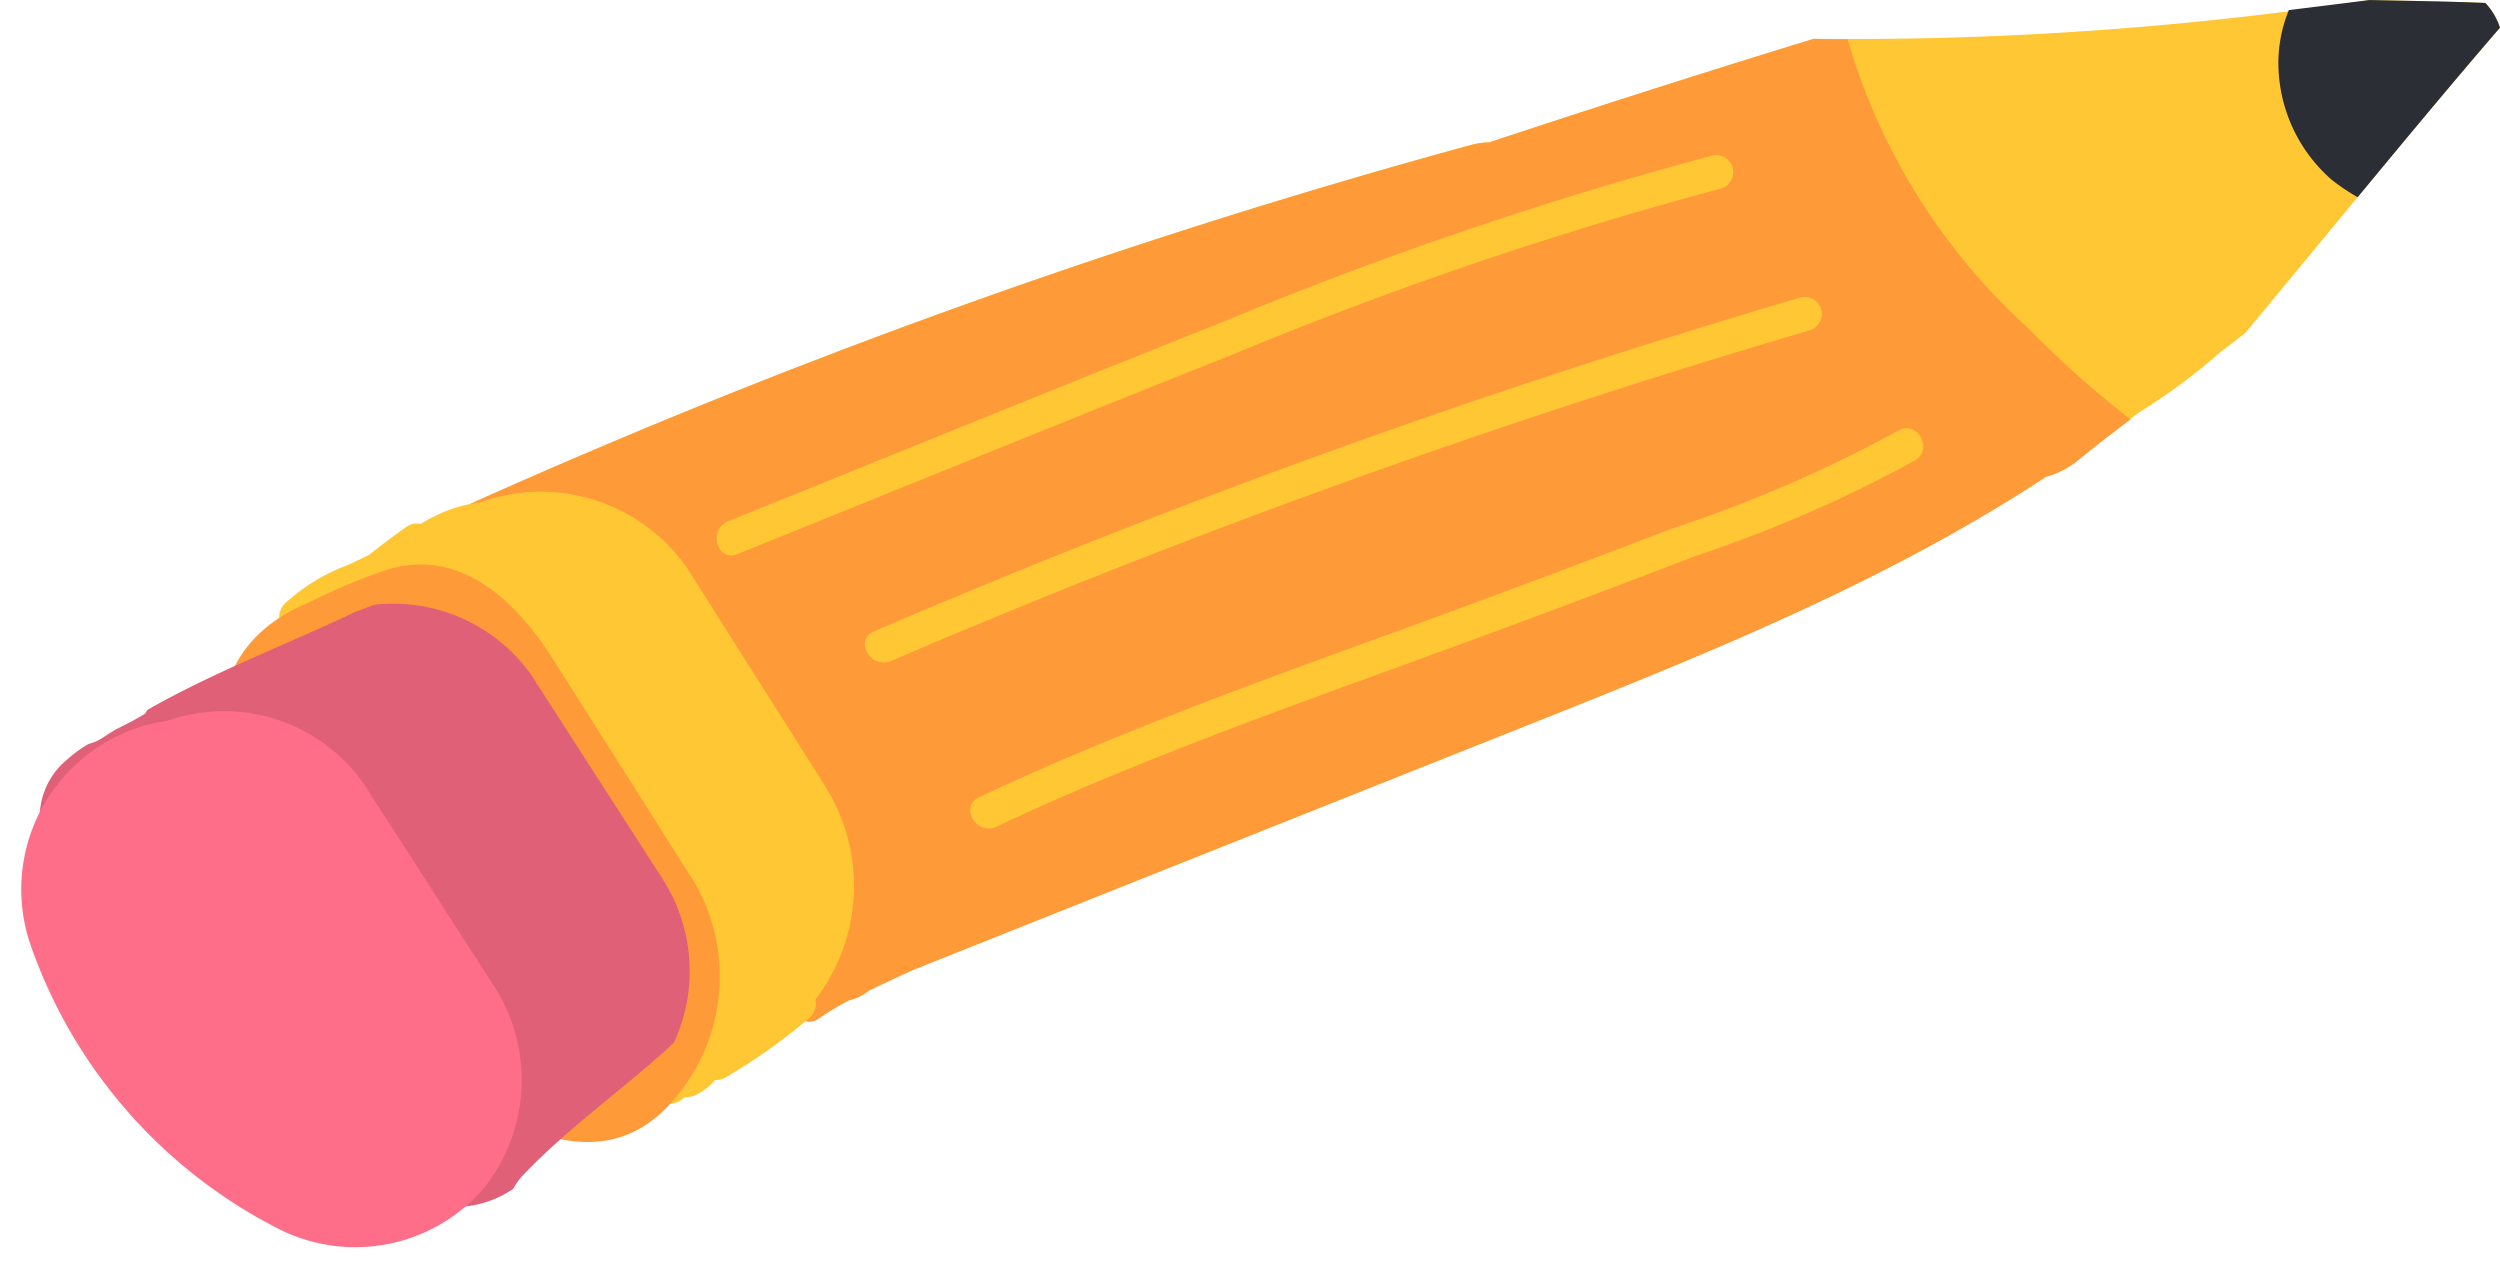 <svg xmlns="http://www.w3.org/2000/svg" xmlns:xlink="http://www.w3.org/1999/xlink" width="79.198" height="40" viewBox="0 0 79.198 40">
  <defs>
    <clipPath id="clip-path">
      <path id="Caminho_3862" data-name="Caminho 3862" d="M418.828-188.33h79.2v-40h-79.2Z" transform="translate(0 0)" fill="none"/>
    </clipPath>
  </defs>
  <g id="alfabeto_l_e002_fim" transform="translate(-418.828 228.33)" clip-path="url(#clip-path)">
    <g id="Grupo_2670" data-name="Grupo 2670" transform="translate(432.109 -228.329)">
      <path id="Caminho_3852" data-name="Caminho 3852" d="M44.735.063C43.512.012,42.293,0,41.07-.029A109.886,109.886,0,0,1,23.46,1.2Q18.3,2.783,13.174,4.479a2.461,2.461,0,0,0-.569.079A217.745,217.745,0,0,0-19.121,15.941,2.024,2.024,0,0,0-20.151,18a9.481,9.481,0,0,0,2.2,9.8,13.14,13.14,0,0,0,4.695,3.083,10.276,10.276,0,0,0,6.186.761,1.71,1.71,0,0,0,.837-.5h.013q10.345-4.123,20.7-8.246c5.614-2.234,11.269-4.508,16.337-7.832a2.829,2.829,0,0,0,1.03-.537c.632-.518,1.276-1.014,1.927-1.5A19.066,19.066,0,0,0,36.372,11.1c.256-.186.5-.385.752-.575C39.81,7.3,42.457,4.028,45.2.846a2.076,2.076,0,0,0-.464-.784" transform="translate(20.717 0.029)" fill="#ffc734"/>
    </g>
    <g id="Grupo_2671" data-name="Grupo 2671" transform="translate(490.999 -228.329)">
      <path id="Caminho_3853" data-name="Caminho 3853" d="M4.485.063C3.262.012,2.043,0,.82-.029Q-.459.132-1.739.29a4.428,4.428,0,0,0-.313,2.091A4.918,4.918,0,0,0-.393,5.655a6.211,6.211,0,0,0,.834.562c1.488-1.8,2.982-3.6,4.508-5.371A2.076,2.076,0,0,0,4.485.063" transform="translate(2.077 0.029)" fill="#2b2e34"/>
    </g>
    <g id="Grupo_2672" data-name="Grupo 2672" transform="translate(432.109 -227.099)">
      <path id="Caminho_3854" data-name="Caminho 3854" d="M34.795,6.227a19.83,19.83,0,0,1-5.658-9.092c-.357-.006-.717-.006-1.074-.019Q22.9-1.3,17.779.4a2.438,2.438,0,0,0-.569.079A217.479,217.479,0,0,0-14.516,11.857a2.019,2.019,0,0,0-1.03,2.063,9.48,9.48,0,0,0,2.193,9.8,13.152,13.152,0,0,0,4.7,3.083,13.021,13.021,0,0,0,3.178.869.452.452,0,0,1,.035.047,1.354,1.354,0,0,0,.3.256,1.29,1.29,0,0,0,.363.161c.025.006.054.006.082.013a.526.526,0,0,0,.547.177c.088-.025.171-.066.253-.095a.49.49,0,0,0,.408-.057,8.648,8.648,0,0,1,1.011-.607.012.012,0,0,0,.009,0,1.574,1.574,0,0,0,.6-.3q.7-.332,1.4-.654,9.776-3.9,19.55-7.788c5.617-2.234,11.272-4.508,16.337-7.832a2.78,2.78,0,0,0,1.03-.537c.54-.442,1.093-.866,1.646-1.283a32.948,32.948,0,0,1-3.292-2.941" transform="translate(16.114 2.884)" fill="#ff9a39"/>
    </g>
    <g id="Grupo_2673" data-name="Grupo 2673" transform="translate(427.673 -212.754)">
      <path id="Caminho_3855" data-name="Caminho 3855" d="M11.817,6.367Q9.642,2.936,7.47-.5A5.643,5.643,0,0,0,.9-2.611a4.667,4.667,0,0,0-1.153.3A6.127,6.127,0,0,0-1-1.923a.508.508,0,0,0-.4.063c-.427.284-.831.607-1.238.919l-.622.3A6.069,6.069,0,0,0-5.3.6a.654.654,0,0,0,0,.891.6.6,0,0,0,.221.139.563.563,0,0,0,.107.234.6.6,0,0,0,.8.161h0a.681.681,0,0,0,.291.36,5.712,5.712,0,0,0,.24,2.546,17.013,17.013,0,0,0,8.4,9.721,5.1,5.1,0,0,0,1.627.5.621.621,0,0,0-.088.635.681.681,0,0,0,.126.4.6.6,0,0,0,.8.161c.051-.038.1-.076.158-.114a.879.879,0,0,0,.329-.063,1.886,1.886,0,0,0,.626-.483.617.617,0,0,0,.316-.07A18.458,18.458,0,0,0,11.349,13.7a.607.607,0,0,0,.167-.559,5.922,5.922,0,0,0,.3-6.77" transform="translate(5.473 2.949)" fill="#ffc734"/>
    </g>
    <g id="Grupo_2674" data-name="Grupo 2674" transform="translate(425.833 -210.447)">
      <path id="Caminho_3856" data-name="Caminho 3856" d="M10.164,6.75Q7.989,3.314,5.813-.115C4.474-2.235,2.61-3.748.3-2.873a18.719,18.719,0,0,0-2.215.945C-4.739-.76-5.235,1.664-4.23,4.668a17.019,17.019,0,0,0,8.4,9.721c2.12,1.084,4.085,1.207,5.6-.727a5.94,5.94,0,0,0,.4-6.913" transform="translate(4.707 3.126)" fill="#ff9a39"/>
    </g>
    <g id="Grupo_2675" data-name="Grupo 2675" transform="translate(420.074 -209.197)">
      <path id="Caminho_3857" data-name="Caminho 3857" d="M13.488,5.943Q11.417,2.73,9.353-.479A5.36,5.36,0,0,0,4.364-2.726c-.2.073-.4.152-.6.224C1.575-1.459-.716-.6-2.817.6a.592.592,0,0,0-.076.12c-.3.19-.626.351-.948.512-.123.079-.25.155-.373.237a1.432,1.432,0,0,1-.471.212,4.043,4.043,0,0,0-.686.5A2.371,2.371,0,0,0-6.08,4.854a4.69,4.69,0,0,0,2.43,2.082c1.175.638,2.325,1.317,3.44,2.05a11.992,11.992,0,0,1,3.14,2.5,38.927,38.927,0,0,1,1.937,3.551,2.455,2.455,0,0,0,2.426,1.292,3.288,3.288,0,0,0,1.472-.553,1.933,1.933,0,0,1,.278-.395c1.469-1.561,3.248-2.777,4.812-4.233a5.388,5.388,0,0,0-.366-5.2" transform="translate(6.247 2.752)" fill="#e06077"/>
    </g>
    <g id="Grupo_2676" data-name="Grupo 2676" transform="translate(419.494 -205.8)">
      <path id="Caminho_3858" data-name="Caminho 3858" d="M10.242,5.954Q8.176,2.741,6.107-.466A5.408,5.408,0,0,0-.142-2.44a4.236,4.236,0,0,0-1.1.278,5.4,5.4,0,0,0-3.213,6.77A16,16,0,0,0,3.532,13.7a5.379,5.379,0,0,0,6.334-1.283,5.485,5.485,0,0,0,.376-6.464" transform="translate(4.743 2.757)" fill="#ff6e88"/>
    </g>
    <g id="Grupo_2677" data-name="Grupo 2677" transform="translate(441.534 -223.423)">
      <path id="Caminho_3859" data-name="Caminho 3859" d="M21.563.013A123.847,123.847,0,0,0,6.06,5.279C.822,7.361-4.4,9.491-9.626,11.6c-.638.259-.357,1.3.287,1.043C-4.11,10.537,1.11,8.4,6.348,6.322a123.847,123.847,0,0,1,15.5-5.267A.541.541,0,0,0,21.563.013" transform="translate(9.986 0.006)" fill="#ffc734"/>
    </g>
    <g id="Grupo_2678" data-name="Grupo 2678" transform="translate(446.219 -218.933)">
      <path id="Caminho_3860" data-name="Caminho 3860" d="M20.271.017A260.761,260.761,0,0,0-9.1,10.6c-.638.275-.088,1.207.547.935A259.015,259.015,0,0,1,20.559,1.059.541.541,0,0,0,20.271.017" transform="translate(9.388 0.008)" fill="#ffc734"/>
    </g>
    <g id="Grupo_2679" data-name="Grupo 2679" transform="translate(449.564 -214.766)">
      <path id="Caminho_3861" data-name="Caminho 3861" d="M20.088.056a42.987,42.987,0,0,1-7.162,3.1Q9.168,4.595,5.391,5.98C.538,7.752-4.346,9.462-9.025,11.667c-.629.3-.079,1.226.547.935,4.755-2.243,9.731-3.955,14.659-5.766q3.782-1.384,7.535-2.828A41.435,41.435,0,0,0,20.634.991c.591-.363.047-1.3-.547-.935" transform="translate(9.303 0.026)" fill="#ffc734"/>
    </g>
  </g>
</svg>
